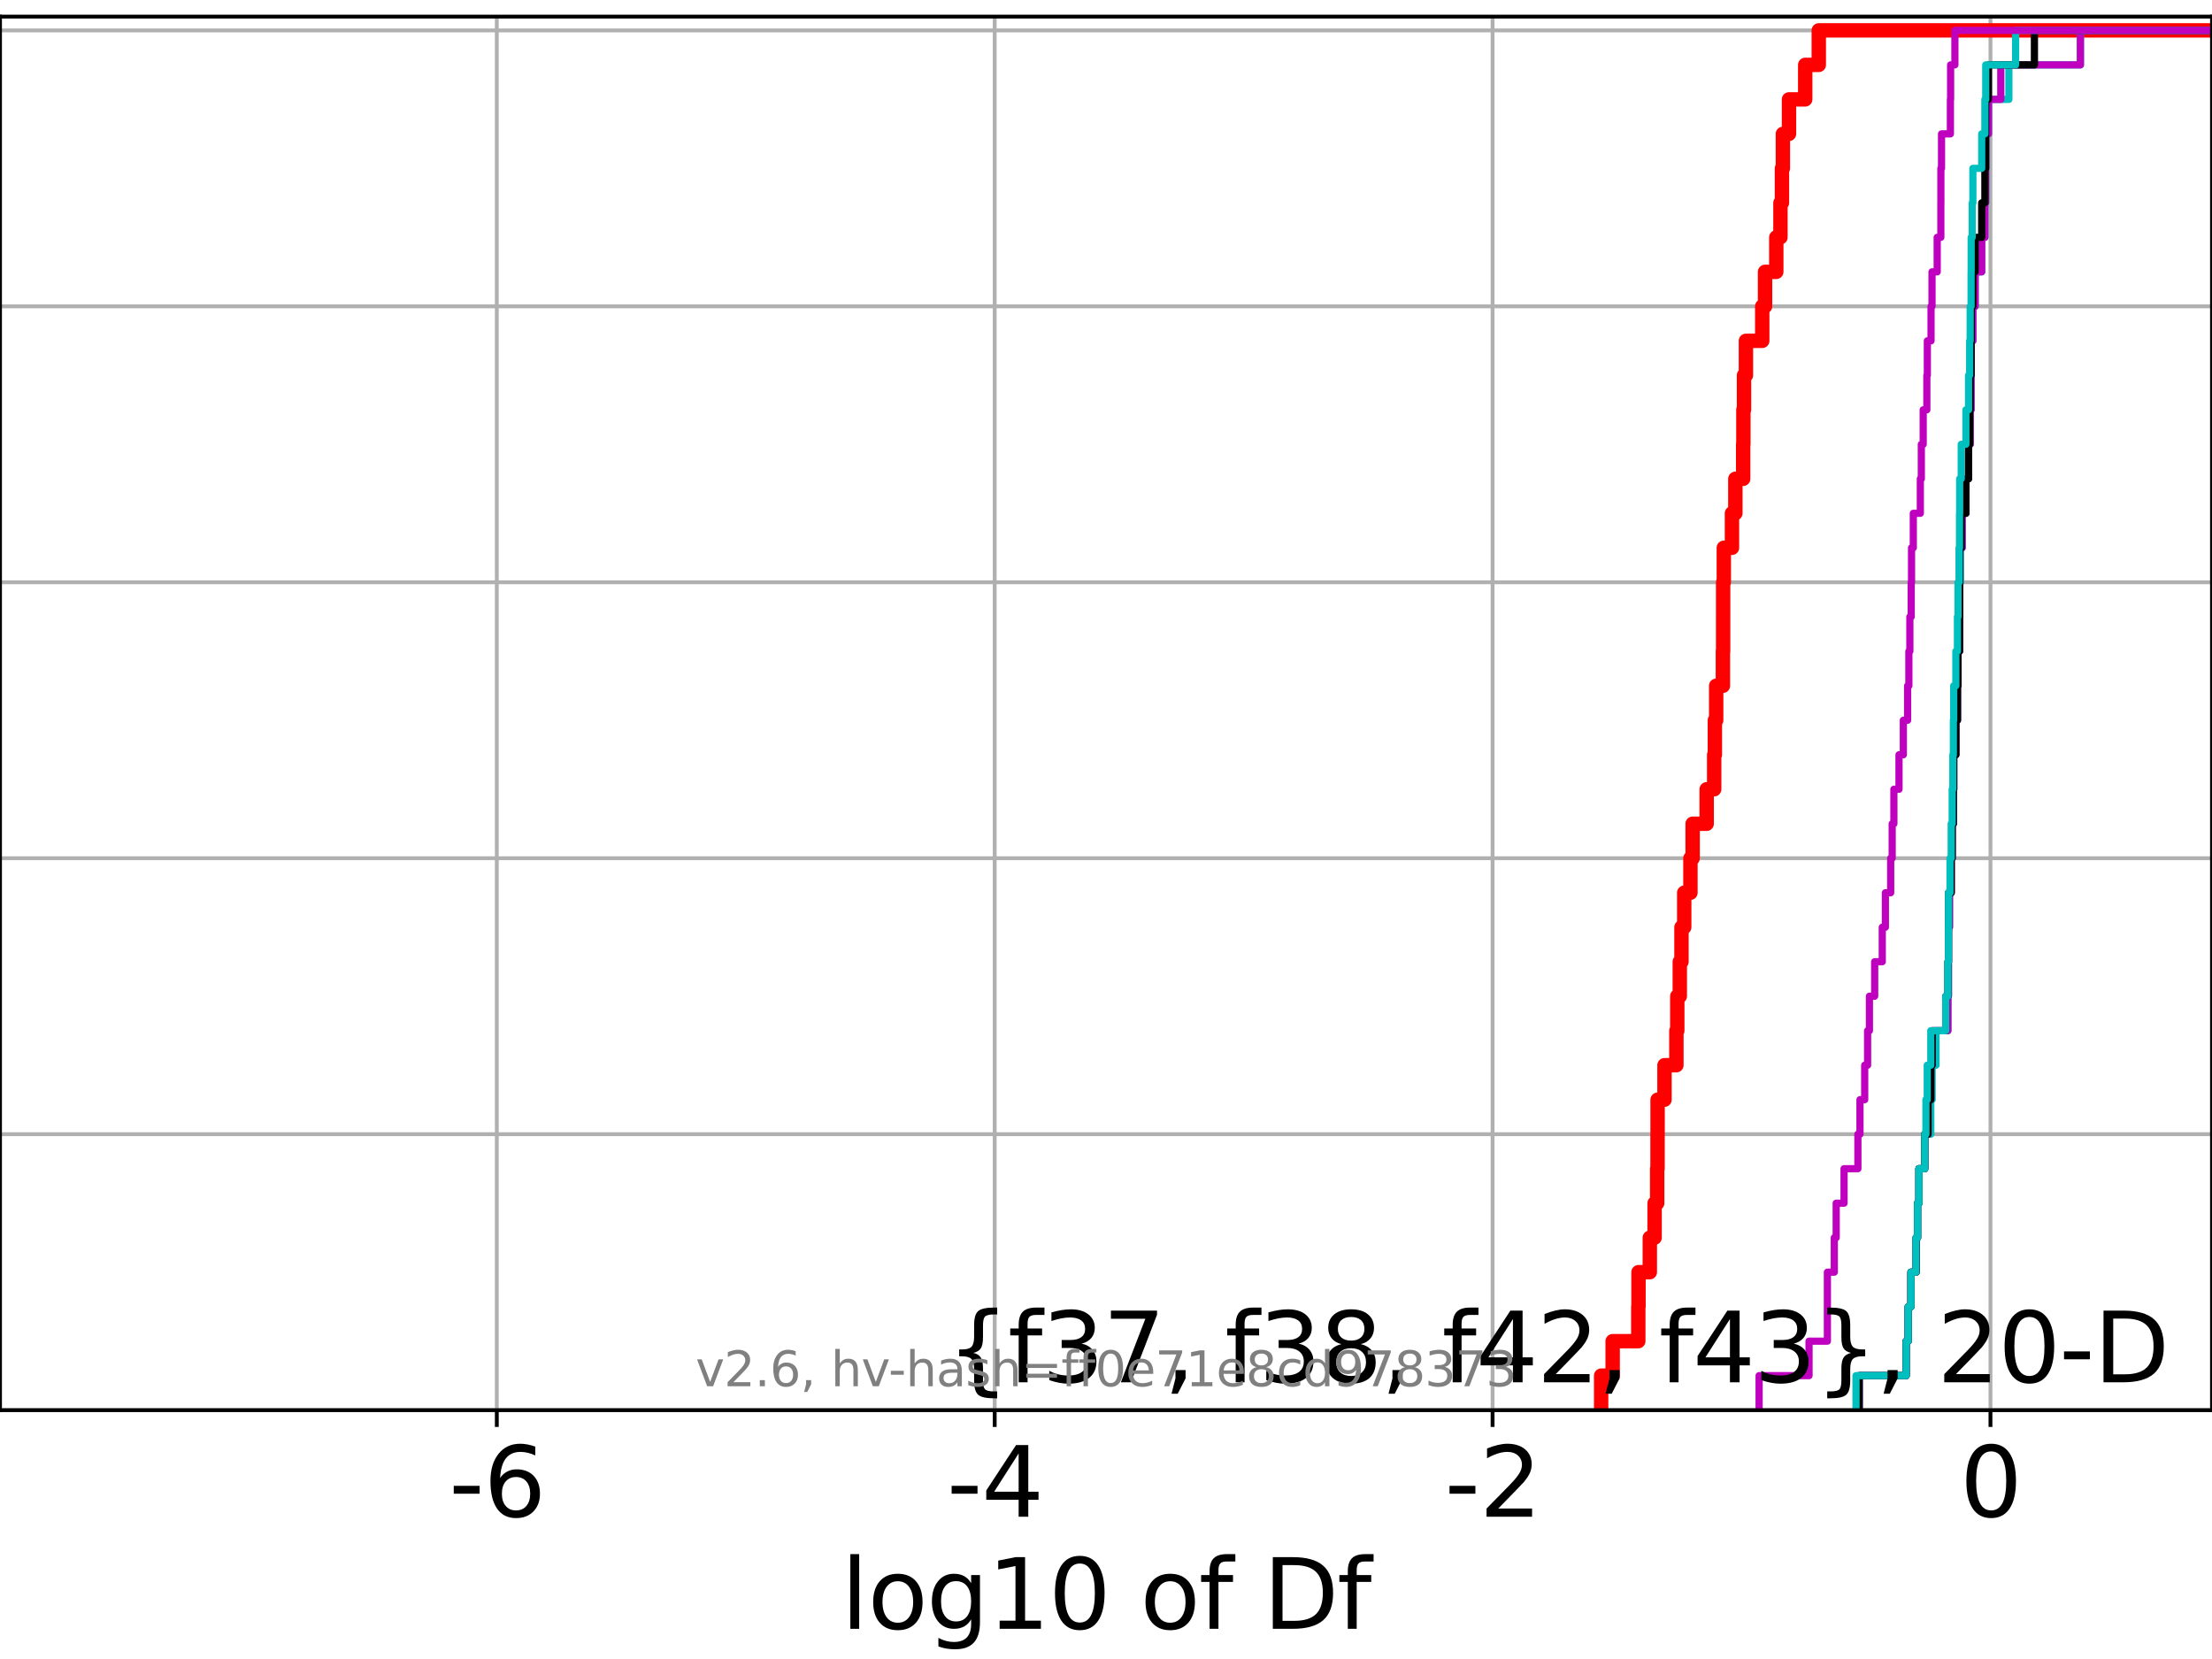 <?xml version="1.0" encoding="utf-8" standalone="no"?>
<!DOCTYPE svg PUBLIC "-//W3C//DTD SVG 1.1//EN"
  "http://www.w3.org/Graphics/SVG/1.1/DTD/svg11.dtd">
<svg xmlns:xlink="http://www.w3.org/1999/xlink" width="460.8pt" height="345.6pt" viewBox="0 0 460.8 345.6" xmlns="http://www.w3.org/2000/svg" version="1.1">
 <defs>
  <style type="text/css">*{stroke-linejoin: round; stroke-linecap: butt}</style>
 </defs>
 <g id="figure_1">
  <g id="patch_1">
   <path d="M 0 345.6 
L 460.8 345.6 
L 460.8 0 
L 0 0 
z
" style="fill: #ffffff"/>
  </g>
  <g id="axes_1">
   <g id="patch_2">
    <path d="M 0 293.76 
L 460.8 293.76 
L 460.8 3.456 
L 0 3.456 
z
" style="fill: #ffffff"/>
   </g>
   <g id="matplotlib.axis_1">
    <g id="xtick_1">
     <g id="line2d_1">
      <path d="M 103.494 293.76 
L 103.494 3.456 
" clip-path="url(#pceb8393844)" style="fill: none; stroke: #b0b0b0; stroke-width: 0.8; stroke-linecap: square"/>
     </g>
     <g id="line2d_2">
      <defs>
       <path id="m5298f542be" d="M 0 0 
L 0 3.5 
" style="stroke: #000000; stroke-width: 0.8"/>
      </defs>
      <g>
       <use xlink:href="#m5298f542be" x="103.494" y="293.76" style="stroke: #000000; stroke-width: 0.8"/>
      </g>
     </g>
     <g id="text_1">
      <!-- -6 -->
      <g transform="translate(93.524 315.957) scale(0.2 -0.2)">
       <defs>
        <path id="DejaVuSans-2d" d="M 313 2009 
L 1997 2009 
L 1997 1497 
L 313 1497 
L 313 2009 
z
" transform="scale(0.016)"/>
        <path id="DejaVuSans-36" d="M 2113 2584 
Q 1688 2584 1439 2293 
Q 1191 2003 1191 1497 
Q 1191 994 1439 701 
Q 1688 409 2113 409 
Q 2538 409 2786 701 
Q 3034 994 3034 1497 
Q 3034 2003 2786 2293 
Q 2538 2584 2113 2584 
z
M 3366 4563 
L 3366 3988 
Q 3128 4100 2886 4159 
Q 2644 4219 2406 4219 
Q 1781 4219 1451 3797 
Q 1122 3375 1075 2522 
Q 1259 2794 1537 2939 
Q 1816 3084 2150 3084 
Q 2853 3084 3261 2657 
Q 3669 2231 3669 1497 
Q 3669 778 3244 343 
Q 2819 -91 2113 -91 
Q 1303 -91 875 529 
Q 447 1150 447 2328 
Q 447 3434 972 4092 
Q 1497 4750 2381 4750 
Q 2619 4750 2861 4703 
Q 3103 4656 3366 4563 
z
" transform="scale(0.016)"/>
       </defs>
       <use xlink:href="#DejaVuSans-2d"/>
       <use xlink:href="#DejaVuSans-36" x="36.084"/>
      </g>
     </g>
    </g>
    <g id="xtick_2">
     <g id="line2d_3">
      <path d="M 207.213 293.76 
L 207.213 3.456 
" clip-path="url(#pceb8393844)" style="fill: none; stroke: #b0b0b0; stroke-width: 0.8; stroke-linecap: square"/>
     </g>
     <g id="line2d_4">
      <g>
       <use xlink:href="#m5298f542be" x="207.213" y="293.76" style="stroke: #000000; stroke-width: 0.8"/>
      </g>
     </g>
     <g id="text_2">
      <!-- -4 -->
      <g transform="translate(197.243 315.957) scale(0.2 -0.2)">
       <defs>
        <path id="DejaVuSans-34" d="M 2419 4116 
L 825 1625 
L 2419 1625 
L 2419 4116 
z
M 2253 4666 
L 3047 4666 
L 3047 1625 
L 3713 1625 
L 3713 1100 
L 3047 1100 
L 3047 0 
L 2419 0 
L 2419 1100 
L 313 1100 
L 313 1709 
L 2253 4666 
z
" transform="scale(0.016)"/>
       </defs>
       <use xlink:href="#DejaVuSans-2d"/>
       <use xlink:href="#DejaVuSans-34" x="36.084"/>
      </g>
     </g>
    </g>
    <g id="xtick_3">
     <g id="line2d_5">
      <path d="M 310.931 293.76 
L 310.931 3.456 
" clip-path="url(#pceb8393844)" style="fill: none; stroke: #b0b0b0; stroke-width: 0.8; stroke-linecap: square"/>
     </g>
     <g id="line2d_6">
      <g>
       <use xlink:href="#m5298f542be" x="310.931" y="293.76" style="stroke: #000000; stroke-width: 0.8"/>
      </g>
     </g>
     <g id="text_3">
      <!-- -2 -->
      <g transform="translate(300.961 315.957) scale(0.2 -0.2)">
       <defs>
        <path id="DejaVuSans-32" d="M 1228 531 
L 3431 531 
L 3431 0 
L 469 0 
L 469 531 
Q 828 903 1448 1529 
Q 2069 2156 2228 2338 
Q 2531 2678 2651 2914 
Q 2772 3150 2772 3378 
Q 2772 3750 2511 3984 
Q 2250 4219 1831 4219 
Q 1534 4219 1204 4116 
Q 875 4013 500 3803 
L 500 4441 
Q 881 4594 1212 4672 
Q 1544 4750 1819 4750 
Q 2544 4750 2975 4387 
Q 3406 4025 3406 3419 
Q 3406 3131 3298 2873 
Q 3191 2616 2906 2266 
Q 2828 2175 2409 1742 
Q 1991 1309 1228 531 
z
" transform="scale(0.016)"/>
       </defs>
       <use xlink:href="#DejaVuSans-2d"/>
       <use xlink:href="#DejaVuSans-32" x="36.084"/>
      </g>
     </g>
    </g>
    <g id="xtick_4">
     <g id="line2d_7">
      <path d="M 414.65 293.76 
L 414.65 3.456 
" clip-path="url(#pceb8393844)" style="fill: none; stroke: #b0b0b0; stroke-width: 0.8; stroke-linecap: square"/>
     </g>
     <g id="line2d_8">
      <g>
       <use xlink:href="#m5298f542be" x="414.65" y="293.76" style="stroke: #000000; stroke-width: 0.8"/>
      </g>
     </g>
     <g id="text_4">
      <!-- 0 -->
      <g transform="translate(408.287 315.957) scale(0.2 -0.2)">
       <defs>
        <path id="DejaVuSans-30" d="M 2034 4250 
Q 1547 4250 1301 3770 
Q 1056 3291 1056 2328 
Q 1056 1369 1301 889 
Q 1547 409 2034 409 
Q 2525 409 2770 889 
Q 3016 1369 3016 2328 
Q 3016 3291 2770 3770 
Q 2525 4250 2034 4250 
z
M 2034 4750 
Q 2819 4750 3233 4129 
Q 3647 3509 3647 2328 
Q 3647 1150 3233 529 
Q 2819 -91 2034 -91 
Q 1250 -91 836 529 
Q 422 1150 422 2328 
Q 422 3509 836 4129 
Q 1250 4750 2034 4750 
z
" transform="scale(0.016)"/>
       </defs>
       <use xlink:href="#DejaVuSans-30"/>
      </g>
     </g>
    </g>
    <g id="text_5">
     <!-- log10 of Df -->
     <g transform="translate(175.214 339.313) scale(0.2 -0.2)">
      <defs>
       <path id="DejaVuSans-6c" d="M 603 4863 
L 1178 4863 
L 1178 0 
L 603 0 
L 603 4863 
z
" transform="scale(0.016)"/>
       <path id="DejaVuSans-6f" d="M 1959 3097 
Q 1497 3097 1228 2736 
Q 959 2375 959 1747 
Q 959 1119 1226 758 
Q 1494 397 1959 397 
Q 2419 397 2687 759 
Q 2956 1122 2956 1747 
Q 2956 2369 2687 2733 
Q 2419 3097 1959 3097 
z
M 1959 3584 
Q 2709 3584 3137 3096 
Q 3566 2609 3566 1747 
Q 3566 888 3137 398 
Q 2709 -91 1959 -91 
Q 1206 -91 779 398 
Q 353 888 353 1747 
Q 353 2609 779 3096 
Q 1206 3584 1959 3584 
z
" transform="scale(0.016)"/>
       <path id="DejaVuSans-67" d="M 2906 1791 
Q 2906 2416 2648 2759 
Q 2391 3103 1925 3103 
Q 1463 3103 1205 2759 
Q 947 2416 947 1791 
Q 947 1169 1205 825 
Q 1463 481 1925 481 
Q 2391 481 2648 825 
Q 2906 1169 2906 1791 
z
M 3481 434 
Q 3481 -459 3084 -895 
Q 2688 -1331 1869 -1331 
Q 1566 -1331 1297 -1286 
Q 1028 -1241 775 -1147 
L 775 -588 
Q 1028 -725 1275 -790 
Q 1522 -856 1778 -856 
Q 2344 -856 2625 -561 
Q 2906 -266 2906 331 
L 2906 616 
Q 2728 306 2450 153 
Q 2172 0 1784 0 
Q 1141 0 747 490 
Q 353 981 353 1791 
Q 353 2603 747 3093 
Q 1141 3584 1784 3584 
Q 2172 3584 2450 3431 
Q 2728 3278 2906 2969 
L 2906 3500 
L 3481 3500 
L 3481 434 
z
" transform="scale(0.016)"/>
       <path id="DejaVuSans-31" d="M 794 531 
L 1825 531 
L 1825 4091 
L 703 3866 
L 703 4441 
L 1819 4666 
L 2450 4666 
L 2450 531 
L 3481 531 
L 3481 0 
L 794 0 
L 794 531 
z
" transform="scale(0.016)"/>
       <path id="DejaVuSans-20" transform="scale(0.016)"/>
       <path id="DejaVuSans-66" d="M 2375 4863 
L 2375 4384 
L 1825 4384 
Q 1516 4384 1395 4259 
Q 1275 4134 1275 3809 
L 1275 3500 
L 2222 3500 
L 2222 3053 
L 1275 3053 
L 1275 0 
L 697 0 
L 697 3053 
L 147 3053 
L 147 3500 
L 697 3500 
L 697 3744 
Q 697 4328 969 4595 
Q 1241 4863 1831 4863 
L 2375 4863 
z
" transform="scale(0.016)"/>
       <path id="DejaVuSans-44" d="M 1259 4147 
L 1259 519 
L 2022 519 
Q 2988 519 3436 956 
Q 3884 1394 3884 2338 
Q 3884 3275 3436 3711 
Q 2988 4147 2022 4147 
L 1259 4147 
z
M 628 4666 
L 1925 4666 
Q 3281 4666 3915 4102 
Q 4550 3538 4550 2338 
Q 4550 1131 3912 565 
Q 3275 0 1925 0 
L 628 0 
L 628 4666 
z
" transform="scale(0.016)"/>
      </defs>
      <use xlink:href="#DejaVuSans-6c"/>
      <use xlink:href="#DejaVuSans-6f" x="27.783"/>
      <use xlink:href="#DejaVuSans-67" x="88.965"/>
      <use xlink:href="#DejaVuSans-31" x="152.441"/>
      <use xlink:href="#DejaVuSans-30" x="216.064"/>
      <use xlink:href="#DejaVuSans-20" x="279.688"/>
      <use xlink:href="#DejaVuSans-6f" x="311.475"/>
      <use xlink:href="#DejaVuSans-66" x="372.656"/>
      <use xlink:href="#DejaVuSans-20" x="407.861"/>
      <use xlink:href="#DejaVuSans-44" x="439.648"/>
      <use xlink:href="#DejaVuSans-66" x="516.65"/>
     </g>
    </g>
   </g>
   <g id="matplotlib.axis_2">
    <g id="ytick_1">
     <g id="line2d_9">
      <path d="M 0 293.76 
L 460.8 293.76 
" clip-path="url(#pceb8393844)" style="fill: none; stroke: #b0b0b0; stroke-width: 0.8; stroke-linecap: square"/>
     </g>
     <g id="line2d_10">
      <defs>
       <path id="m77a5ca5121" d="M 0 0 
L -3.5 0 
" style="stroke: #000000; stroke-width: 0.8"/>
      </defs>
      <g>
       <use xlink:href="#m77a5ca5121" x="0" y="293.76" style="stroke: #000000; stroke-width: 0.8"/>
      </g>
     </g>
    </g>
    <g id="ytick_2">
     <g id="line2d_11">
      <path d="M 0 236.274 
L 460.8 236.274 
" clip-path="url(#pceb8393844)" style="fill: none; stroke: #b0b0b0; stroke-width: 0.8; stroke-linecap: square"/>
     </g>
     <g id="line2d_12">
      <g>
       <use xlink:href="#m77a5ca5121" x="0" y="236.274" style="stroke: #000000; stroke-width: 0.8"/>
      </g>
     </g>
    </g>
    <g id="ytick_3">
     <g id="line2d_13">
      <path d="M 0 178.788 
L 460.8 178.788 
" clip-path="url(#pceb8393844)" style="fill: none; stroke: #b0b0b0; stroke-width: 0.8; stroke-linecap: square"/>
     </g>
     <g id="line2d_14">
      <g>
       <use xlink:href="#m77a5ca5121" x="0" y="178.788" style="stroke: #000000; stroke-width: 0.8"/>
      </g>
     </g>
    </g>
    <g id="ytick_4">
     <g id="line2d_15">
      <path d="M 0 121.302 
L 460.8 121.302 
" clip-path="url(#pceb8393844)" style="fill: none; stroke: #b0b0b0; stroke-width: 0.8; stroke-linecap: square"/>
     </g>
     <g id="line2d_16">
      <g>
       <use xlink:href="#m77a5ca5121" x="0" y="121.302" style="stroke: #000000; stroke-width: 0.8"/>
      </g>
     </g>
    </g>
    <g id="ytick_5">
     <g id="line2d_17">
      <path d="M 0 63.816 
L 460.8 63.816 
" clip-path="url(#pceb8393844)" style="fill: none; stroke: #b0b0b0; stroke-width: 0.8; stroke-linecap: square"/>
     </g>
     <g id="line2d_18">
      <g>
       <use xlink:href="#m77a5ca5121" x="0" y="63.816" style="stroke: #000000; stroke-width: 0.8"/>
      </g>
     </g>
    </g>
    <g id="ytick_6">
     <g id="line2d_19">
      <path d="M 0 6.33 
L 460.8 6.33 
" clip-path="url(#pceb8393844)" style="fill: none; stroke: #b0b0b0; stroke-width: 0.8; stroke-linecap: square"/>
     </g>
     <g id="line2d_20">
      <g>
       <use xlink:href="#m77a5ca5121" x="0" y="6.33" style="stroke: #000000; stroke-width: 0.8"/>
      </g>
     </g>
    </g>
   </g>
   <g id="line2d_21">
    <path d="M 333.547 293.76 
L 333.547 286.574 
L 335.947 286.574 
L 335.947 279.389 
L 341.285 279.389 
L 341.285 272.203 
L 341.332 272.203 
L 341.332 265.017 
L 343.686 265.017 
L 343.686 257.831 
L 344.686 257.831 
L 344.686 250.646 
L 345.22 250.646 
L 345.22 243.46 
L 345.296 243.46 
L 345.296 236.274 
L 345.308 236.274 
L 345.308 229.088 
L 346.745 229.088 
L 346.745 221.903 
L 349.224 221.903 
L 349.224 214.717 
L 349.407 214.717 
L 349.407 207.531 
L 349.932 207.531 
L 349.932 200.345 
L 350.282 200.345 
L 350.282 193.16 
L 350.854 193.16 
L 350.854 185.974 
L 352.148 185.974 
L 352.148 178.788 
L 352.608 178.788 
L 352.608 171.602 
L 355.531 171.602 
L 355.531 164.417 
L 357.093 164.417 
L 357.093 157.231 
L 357.241 157.231 
L 357.241 150.045 
L 357.511 150.045 
L 357.511 142.859 
L 358.911 142.859 
L 358.911 135.674 
L 358.962 135.674 
L 358.962 128.488 
L 358.963 128.488 
L 358.963 121.302 
L 359.103 121.302 
L 359.103 114.116 
L 360.799 114.116 
L 360.799 106.931 
L 361.504 106.931 
L 361.504 99.745 
L 363.133 99.745 
L 363.133 92.559 
L 363.178 92.559 
L 363.178 85.373 
L 363.308 85.373 
L 363.308 78.188 
L 363.708 78.188 
L 363.708 71.002 
L 367.104 71.002 
L 367.104 63.816 
L 367.691 63.816 
L 367.691 56.63 
L 370.033 56.63 
L 370.033 49.445 
L 370.9 49.445 
L 370.9 42.259 
L 371.21 42.259 
L 371.21 35.073 
L 371.406 35.073 
L 371.406 27.888 
L 372.682 27.888 
L 372.682 20.702 
L 376.06 20.702 
L 376.06 13.516 
L 378.883 13.516 
L 378.883 6.33 
L 378.883 6.33 
L 378.883 6.33 
L 460.8 6.33 
" clip-path="url(#pceb8393844)" style="fill: none; stroke: #ff0000; stroke-width: 3; stroke-linecap: square"/>
   </g>
   <g id="line2d_22">
    <path d="M 387.3 293.76 
L 387.3 286.574 
L 397.085 286.574 
L 397.085 279.389 
L 397.517 279.389 
L 397.517 272.203 
L 398.087 272.203 
L 398.087 265.017 
L 399.165 265.017 
L 399.165 257.831 
L 399.461 257.831 
L 399.461 250.646 
L 399.754 250.646 
L 399.754 243.46 
L 400.959 243.46 
L 400.959 236.274 
L 402.221 236.274 
L 402.221 229.088 
L 402.498 229.088 
L 402.498 221.903 
L 403.31 221.903 
L 403.31 214.717 
L 405.779 214.717 
L 405.779 207.531 
L 405.896 207.531 
L 405.896 200.345 
L 405.91 200.345 
L 405.91 193.16 
L 406.112 193.16 
L 406.112 185.974 
L 406.47 185.974 
L 406.47 178.788 
L 406.676 178.788 
L 406.676 171.602 
L 406.92 171.602 
L 406.92 164.417 
L 406.996 164.417 
L 406.996 157.231 
L 407.441 157.231 
L 407.441 150.045 
L 407.771 150.045 
L 407.771 142.859 
L 407.89 142.859 
L 407.89 135.674 
L 408.211 135.674 
L 408.211 128.488 
L 408.249 128.488 
L 408.249 121.302 
L 408.43 121.302 
L 408.43 114.116 
L 408.76 114.116 
L 408.76 106.931 
L 409.535 106.931 
L 409.535 99.745 
L 410.087 99.745 
L 410.087 92.559 
L 410.427 92.559 
L 410.427 85.373 
L 410.611 85.373 
L 410.611 78.188 
L 410.63 78.188 
L 410.63 71.002 
L 410.986 71.002 
L 410.986 63.816 
L 411.457 63.816 
L 411.457 56.63 
L 412.823 56.63 
L 412.823 49.445 
L 413.489 49.445 
L 413.489 42.259 
L 413.653 42.259 
L 413.653 35.073 
L 413.666 35.073 
L 413.666 27.888 
L 414.225 27.888 
L 414.225 20.702 
L 418.49 20.702 
L 418.49 13.516 
L 433.387 13.516 
L 433.387 6.33 
L 433.387 6.33 
L 433.387 6.33 
L 460.8 6.33 
" clip-path="url(#pceb8393844)" style="fill: none; stroke: #00bfbf; stroke-width: 1.5; stroke-linecap: square"/>
   </g>
   <g id="line2d_23">
    <path d="M 387.3 293.76 
L 387.3 286.574 
L 397.085 286.574 
L 397.085 279.389 
L 397.517 279.389 
L 397.517 272.203 
L 398.087 272.203 
L 398.087 265.017 
L 399.165 265.017 
L 399.165 257.831 
L 399.461 257.831 
L 399.461 250.646 
L 399.754 250.646 
L 399.754 243.46 
L 400.959 243.46 
L 400.959 236.274 
L 401.646 236.274 
L 401.646 229.088 
L 402.221 229.088 
L 402.221 221.903 
L 402.498 221.903 
L 402.498 214.717 
L 405.779 214.717 
L 405.779 207.531 
L 405.896 207.531 
L 405.896 200.345 
L 405.91 200.345 
L 405.91 193.16 
L 406.112 193.16 
L 406.112 185.974 
L 406.47 185.974 
L 406.47 178.788 
L 406.676 178.788 
L 406.676 171.602 
L 406.92 171.602 
L 406.92 164.417 
L 406.996 164.417 
L 406.996 157.231 
L 407.441 157.231 
L 407.441 150.045 
L 407.771 150.045 
L 407.771 142.859 
L 407.89 142.859 
L 407.89 135.674 
L 408.211 135.674 
L 408.211 128.488 
L 408.235 128.488 
L 408.235 121.302 
L 408.249 121.302 
L 408.249 114.116 
L 408.76 114.116 
L 408.76 106.931 
L 409.535 106.931 
L 409.535 99.745 
L 410.087 99.745 
L 410.087 92.559 
L 410.427 92.559 
L 410.427 85.373 
L 410.611 85.373 
L 410.611 78.188 
L 410.63 78.188 
L 410.63 71.002 
L 410.986 71.002 
L 410.986 63.816 
L 411.456 63.816 
L 411.456 56.63 
L 412.823 56.63 
L 412.823 49.445 
L 413.489 49.445 
L 413.489 42.259 
L 413.653 42.259 
L 413.653 35.073 
L 413.666 35.073 
L 413.666 27.888 
L 414.225 27.888 
L 414.225 20.702 
L 416.801 20.702 
L 416.801 13.516 
L 433.387 13.516 
L 433.387 6.33 
L 433.387 6.33 
L 433.387 6.33 
L 460.8 6.33 
" clip-path="url(#pceb8393844)" style="fill: none; stroke: #bf00bf; stroke-width: 1.5; stroke-linecap: square"/>
   </g>
   <g id="line2d_24">
    <path d="M 387.3 293.76 
L 387.3 286.574 
L 397.085 286.574 
L 397.085 279.389 
L 397.517 279.389 
L 397.517 272.203 
L 398.087 272.203 
L 398.087 265.017 
L 399.165 265.017 
L 399.165 257.831 
L 399.461 257.831 
L 399.461 250.646 
L 399.754 250.646 
L 399.754 243.46 
L 400.959 243.46 
L 400.959 236.274 
L 401.646 236.274 
L 401.646 229.088 
L 402.221 229.088 
L 402.221 221.903 
L 402.498 221.903 
L 402.498 214.717 
L 405.339 214.717 
L 405.339 207.531 
L 405.779 207.531 
L 405.779 200.345 
L 405.896 200.345 
L 405.896 193.16 
L 405.91 193.16 
L 405.91 185.974 
L 406.47 185.974 
L 406.47 178.788 
L 406.676 178.788 
L 406.676 171.602 
L 406.92 171.602 
L 406.92 164.417 
L 406.996 164.417 
L 406.996 157.231 
L 407.441 157.231 
L 407.441 150.045 
L 407.771 150.045 
L 407.771 142.859 
L 407.89 142.859 
L 407.89 135.674 
L 408.209 135.674 
L 408.209 128.488 
L 408.235 128.488 
L 408.235 121.302 
L 408.249 121.302 
L 408.249 114.116 
L 408.564 114.116 
L 408.564 106.931 
L 409.535 106.931 
L 409.535 99.745 
L 410.087 99.745 
L 410.087 92.559 
L 410.316 92.559 
L 410.316 85.373 
L 410.427 85.373 
L 410.427 78.188 
L 410.611 78.188 
L 410.611 71.002 
L 410.63 71.002 
L 410.63 63.816 
L 410.986 63.816 
L 410.986 56.63 
L 411.456 56.63 
L 411.456 49.445 
L 412.823 49.445 
L 412.823 42.259 
L 413.489 42.259 
L 413.489 35.073 
L 413.653 35.073 
L 413.653 27.888 
L 413.666 27.888 
L 413.666 20.702 
L 414.225 20.702 
L 414.225 13.516 
L 423.807 13.516 
L 423.807 6.33 
L 423.807 6.33 
L 423.807 6.33 
L 460.8 6.33 
" clip-path="url(#pceb8393844)" style="fill: none; stroke: #000000; stroke-width: 1.5; stroke-linecap: square"/>
   </g>
   <g id="line2d_25">
    <path d="M 386.639 293.76 
L 386.639 286.574 
L 397.085 286.574 
L 397.085 279.389 
L 397.517 279.389 
L 397.517 272.203 
L 398.087 272.203 
L 398.087 265.017 
L 399.127 265.017 
L 399.127 257.831 
L 399.461 257.831 
L 399.461 250.646 
L 399.754 250.646 
L 399.754 243.46 
L 400.959 243.46 
L 400.959 236.274 
L 401.207 236.274 
L 401.207 229.088 
L 401.48 229.088 
L 401.48 221.903 
L 402.221 221.903 
L 402.221 214.717 
L 405.339 214.717 
L 405.339 207.531 
L 405.779 207.531 
L 405.779 200.345 
L 405.896 200.345 
L 405.896 193.16 
L 405.91 193.16 
L 405.91 185.974 
L 406.221 185.974 
L 406.221 178.788 
L 406.47 178.788 
L 406.47 171.602 
L 406.676 171.602 
L 406.676 164.417 
L 406.812 164.417 
L 406.812 157.231 
L 406.92 157.231 
L 406.92 150.045 
L 406.996 150.045 
L 406.996 142.859 
L 407.441 142.859 
L 407.441 135.674 
L 407.771 135.674 
L 407.771 128.488 
L 407.89 128.488 
L 407.89 121.302 
L 408.115 121.302 
L 408.115 114.116 
L 408.203 114.116 
L 408.203 106.931 
L 408.235 106.931 
L 408.235 99.745 
L 408.564 99.745 
L 408.564 92.559 
L 409.535 92.559 
L 409.535 85.373 
L 410.087 85.373 
L 410.087 78.188 
L 410.316 78.188 
L 410.316 71.002 
L 410.427 71.002 
L 410.427 63.816 
L 410.614 63.816 
L 410.614 56.63 
L 410.63 56.63 
L 410.63 49.445 
L 410.85 49.445 
L 410.85 42.259 
L 410.986 42.259 
L 410.986 35.073 
L 412.823 35.073 
L 412.823 27.888 
L 413.489 27.888 
L 413.489 20.702 
L 413.666 20.702 
L 413.666 13.516 
L 419.892 13.516 
L 419.892 6.33 
L 419.892 6.33 
L 419.892 6.33 
L 460.8 6.33 
" clip-path="url(#pceb8393844)" style="fill: none; stroke: #00bfbf; stroke-width: 1.5; stroke-linecap: square"/>
   </g>
   <g id="line2d_26">
    <path d="M 366.455 293.76 
L 366.455 286.574 
L 376.855 286.574 
L 376.855 279.389 
L 380.678 279.389 
L 380.678 272.203 
L 380.68 272.203 
L 380.68 265.017 
L 382.118 265.017 
L 382.118 257.831 
L 382.512 257.831 
L 382.512 250.646 
L 384.152 250.646 
L 384.152 243.46 
L 387.033 243.46 
L 387.033 236.274 
L 387.467 236.274 
L 387.467 229.088 
L 388.451 229.088 
L 388.451 221.903 
L 389.055 221.903 
L 389.055 214.717 
L 389.435 214.717 
L 389.435 207.531 
L 390.531 207.531 
L 390.531 200.345 
L 392.112 200.345 
L 392.112 193.16 
L 392.762 193.16 
L 392.762 185.974 
L 393.864 185.974 
L 393.864 178.788 
L 394.177 178.788 
L 394.177 171.602 
L 394.532 171.602 
L 394.532 164.417 
L 395.599 164.417 
L 395.599 157.231 
L 396.499 157.231 
L 396.499 150.045 
L 397.39 150.045 
L 397.39 142.859 
L 397.652 142.859 
L 397.652 135.674 
L 397.859 135.674 
L 397.859 128.488 
L 398.138 128.488 
L 398.138 121.302 
L 398.209 121.302 
L 398.209 114.116 
L 398.577 114.116 
L 398.577 106.931 
L 400.04 106.931 
L 400.04 99.745 
L 400.247 99.745 
L 400.247 92.559 
L 400.636 92.559 
L 400.636 85.373 
L 401.397 85.373 
L 401.397 78.188 
L 401.501 78.188 
L 401.501 71.002 
L 402.272 71.002 
L 402.272 63.816 
L 402.476 63.816 
L 402.476 56.63 
L 403.553 56.63 
L 403.553 49.445 
L 404.313 49.445 
L 404.313 42.259 
L 404.322 42.259 
L 404.322 35.073 
L 404.455 35.073 
L 404.455 27.888 
L 406.304 27.888 
L 406.304 20.702 
L 406.346 20.702 
L 406.346 13.516 
L 407.242 13.516 
L 407.242 6.33 
L 407.242 6.33 
L 407.242 6.33 
L 460.8 6.33 
" clip-path="url(#pceb8393844)" style="fill: none; stroke: #bf00bf; stroke-width: 1.5; stroke-linecap: square"/>
   </g>
   <g id="patch_3">
    <path d="M 0 293.76 
L 0 3.456 
" style="fill: none; stroke: #000000; stroke-width: 0.8; stroke-linejoin: miter; stroke-linecap: square"/>
   </g>
   <g id="patch_4">
    <path d="M 460.8 293.76 
L 460.8 3.456 
" style="fill: none; stroke: #000000; stroke-width: 0.8; stroke-linejoin: miter; stroke-linecap: square"/>
   </g>
   <g id="patch_5">
    <path d="M -0 293.76 
L 460.8 293.76 
" style="fill: none; stroke: #000000; stroke-width: 0.8; stroke-linejoin: miter; stroke-linecap: square"/>
   </g>
   <g id="patch_6">
    <path d="M -0 3.456 
L 460.8 3.456 
" style="fill: none; stroke: #000000; stroke-width: 0.8; stroke-linejoin: miter; stroke-linecap: square"/>
   </g>
   <g id="text_6">
    <!-- {f37, f38, f42, f43}, 20-D -->
    <g transform="translate(197.256 287.954) scale(0.2 -0.2)">
     <defs>
      <path id="DejaVuSans-7b" d="M 3272 -594 
L 3272 -1044 
L 3078 -1044 
Q 2300 -1044 2036 -812 
Q 1772 -581 1772 109 
L 1772 856 
Q 1772 1328 1603 1509 
Q 1434 1691 991 1691 
L 800 1691 
L 800 2138 
L 991 2138 
Q 1438 2138 1605 2317 
Q 1772 2497 1772 2963 
L 1772 3713 
Q 1772 4403 2036 4633 
Q 2300 4863 3078 4863 
L 3272 4863 
L 3272 4416 
L 3059 4416 
Q 2619 4416 2484 4278 
Q 2350 4141 2350 3700 
L 2350 2925 
Q 2350 2434 2208 2212 
Q 2066 1991 1722 1913 
Q 2069 1828 2209 1606 
Q 2350 1384 2350 897 
L 2350 122 
Q 2350 -319 2484 -456 
Q 2619 -594 3059 -594 
L 3272 -594 
z
" transform="scale(0.016)"/>
      <path id="DejaVuSans-33" d="M 2597 2516 
Q 3050 2419 3304 2112 
Q 3559 1806 3559 1356 
Q 3559 666 3084 287 
Q 2609 -91 1734 -91 
Q 1441 -91 1130 -33 
Q 819 25 488 141 
L 488 750 
Q 750 597 1062 519 
Q 1375 441 1716 441 
Q 2309 441 2620 675 
Q 2931 909 2931 1356 
Q 2931 1769 2642 2001 
Q 2353 2234 1838 2234 
L 1294 2234 
L 1294 2753 
L 1863 2753 
Q 2328 2753 2575 2939 
Q 2822 3125 2822 3475 
Q 2822 3834 2567 4026 
Q 2313 4219 1838 4219 
Q 1578 4219 1281 4162 
Q 984 4106 628 3988 
L 628 4550 
Q 988 4650 1302 4700 
Q 1616 4750 1894 4750 
Q 2613 4750 3031 4423 
Q 3450 4097 3450 3541 
Q 3450 3153 3228 2886 
Q 3006 2619 2597 2516 
z
" transform="scale(0.016)"/>
      <path id="DejaVuSans-37" d="M 525 4666 
L 3525 4666 
L 3525 4397 
L 1831 0 
L 1172 0 
L 2766 4134 
L 525 4134 
L 525 4666 
z
" transform="scale(0.016)"/>
      <path id="DejaVuSans-2c" d="M 750 794 
L 1409 794 
L 1409 256 
L 897 -744 
L 494 -744 
L 750 256 
L 750 794 
z
" transform="scale(0.016)"/>
      <path id="DejaVuSans-38" d="M 2034 2216 
Q 1584 2216 1326 1975 
Q 1069 1734 1069 1313 
Q 1069 891 1326 650 
Q 1584 409 2034 409 
Q 2484 409 2743 651 
Q 3003 894 3003 1313 
Q 3003 1734 2745 1975 
Q 2488 2216 2034 2216 
z
M 1403 2484 
Q 997 2584 770 2862 
Q 544 3141 544 3541 
Q 544 4100 942 4425 
Q 1341 4750 2034 4750 
Q 2731 4750 3128 4425 
Q 3525 4100 3525 3541 
Q 3525 3141 3298 2862 
Q 3072 2584 2669 2484 
Q 3125 2378 3379 2068 
Q 3634 1759 3634 1313 
Q 3634 634 3220 271 
Q 2806 -91 2034 -91 
Q 1263 -91 848 271 
Q 434 634 434 1313 
Q 434 1759 690 2068 
Q 947 2378 1403 2484 
z
M 1172 3481 
Q 1172 3119 1398 2916 
Q 1625 2713 2034 2713 
Q 2441 2713 2670 2916 
Q 2900 3119 2900 3481 
Q 2900 3844 2670 4047 
Q 2441 4250 2034 4250 
Q 1625 4250 1398 4047 
Q 1172 3844 1172 3481 
z
" transform="scale(0.016)"/>
      <path id="DejaVuSans-7d" d="M 800 -594 
L 1019 -594 
Q 1456 -594 1589 -459 
Q 1722 -325 1722 122 
L 1722 897 
Q 1722 1384 1862 1606 
Q 2003 1828 2350 1913 
Q 2003 1991 1862 2212 
Q 1722 2434 1722 2925 
L 1722 3700 
Q 1722 4144 1589 4280 
Q 1456 4416 1019 4416 
L 800 4416 
L 800 4863 
L 997 4863 
Q 1775 4863 2036 4633 
Q 2297 4403 2297 3713 
L 2297 2963 
Q 2297 2497 2465 2317 
Q 2634 2138 3078 2138 
L 3272 2138 
L 3272 1691 
L 3078 1691 
Q 2634 1691 2465 1509 
Q 2297 1328 2297 856 
L 2297 109 
Q 2297 -581 2036 -812 
Q 1775 -1044 997 -1044 
L 800 -1044 
L 800 -594 
z
" transform="scale(0.016)"/>
     </defs>
     <use xlink:href="#DejaVuSans-7b"/>
     <use xlink:href="#DejaVuSans-66" x="63.623"/>
     <use xlink:href="#DejaVuSans-33" x="98.828"/>
     <use xlink:href="#DejaVuSans-37" x="162.451"/>
     <use xlink:href="#DejaVuSans-2c" x="226.074"/>
     <use xlink:href="#DejaVuSans-20" x="257.861"/>
     <use xlink:href="#DejaVuSans-66" x="289.648"/>
     <use xlink:href="#DejaVuSans-33" x="324.854"/>
     <use xlink:href="#DejaVuSans-38" x="388.477"/>
     <use xlink:href="#DejaVuSans-2c" x="452.1"/>
     <use xlink:href="#DejaVuSans-20" x="483.887"/>
     <use xlink:href="#DejaVuSans-66" x="515.674"/>
     <use xlink:href="#DejaVuSans-34" x="550.879"/>
     <use xlink:href="#DejaVuSans-32" x="614.502"/>
     <use xlink:href="#DejaVuSans-2c" x="678.125"/>
     <use xlink:href="#DejaVuSans-20" x="709.912"/>
     <use xlink:href="#DejaVuSans-66" x="741.699"/>
     <use xlink:href="#DejaVuSans-34" x="776.904"/>
     <use xlink:href="#DejaVuSans-33" x="840.527"/>
     <use xlink:href="#DejaVuSans-7d" x="904.15"/>
     <use xlink:href="#DejaVuSans-2c" x="967.773"/>
     <use xlink:href="#DejaVuSans-20" x="999.561"/>
     <use xlink:href="#DejaVuSans-32" x="1031.348"/>
     <use xlink:href="#DejaVuSans-30" x="1094.971"/>
     <use xlink:href="#DejaVuSans-2d" x="1158.594"/>
     <use xlink:href="#DejaVuSans-44" x="1194.678"/>
    </g>
   </g>
   <g id="text_7">
    <!-- v2.6, hv-hash=ff0e71e8cd978373 -->
    <g style="fill: #808080" transform="translate(144.905 288.777) scale(0.1 -0.1)">
     <defs>
      <path id="DejaVuSans-76" d="M 191 3500 
L 800 3500 
L 1894 563 
L 2988 3500 
L 3597 3500 
L 2284 0 
L 1503 0 
L 191 3500 
z
" transform="scale(0.016)"/>
      <path id="DejaVuSans-2e" d="M 684 794 
L 1344 794 
L 1344 0 
L 684 0 
L 684 794 
z
" transform="scale(0.016)"/>
      <path id="DejaVuSans-68" d="M 3513 2113 
L 3513 0 
L 2938 0 
L 2938 2094 
Q 2938 2591 2744 2837 
Q 2550 3084 2163 3084 
Q 1697 3084 1428 2787 
Q 1159 2491 1159 1978 
L 1159 0 
L 581 0 
L 581 4863 
L 1159 4863 
L 1159 2956 
Q 1366 3272 1645 3428 
Q 1925 3584 2291 3584 
Q 2894 3584 3203 3211 
Q 3513 2838 3513 2113 
z
" transform="scale(0.016)"/>
      <path id="DejaVuSans-61" d="M 2194 1759 
Q 1497 1759 1228 1600 
Q 959 1441 959 1056 
Q 959 750 1161 570 
Q 1363 391 1709 391 
Q 2188 391 2477 730 
Q 2766 1069 2766 1631 
L 2766 1759 
L 2194 1759 
z
M 3341 1997 
L 3341 0 
L 2766 0 
L 2766 531 
Q 2569 213 2275 61 
Q 1981 -91 1556 -91 
Q 1019 -91 701 211 
Q 384 513 384 1019 
Q 384 1609 779 1909 
Q 1175 2209 1959 2209 
L 2766 2209 
L 2766 2266 
Q 2766 2663 2505 2880 
Q 2244 3097 1772 3097 
Q 1472 3097 1187 3025 
Q 903 2953 641 2809 
L 641 3341 
Q 956 3463 1253 3523 
Q 1550 3584 1831 3584 
Q 2591 3584 2966 3190 
Q 3341 2797 3341 1997 
z
" transform="scale(0.016)"/>
      <path id="DejaVuSans-73" d="M 2834 3397 
L 2834 2853 
Q 2591 2978 2328 3040 
Q 2066 3103 1784 3103 
Q 1356 3103 1142 2972 
Q 928 2841 928 2578 
Q 928 2378 1081 2264 
Q 1234 2150 1697 2047 
L 1894 2003 
Q 2506 1872 2764 1633 
Q 3022 1394 3022 966 
Q 3022 478 2636 193 
Q 2250 -91 1575 -91 
Q 1294 -91 989 -36 
Q 684 19 347 128 
L 347 722 
Q 666 556 975 473 
Q 1284 391 1588 391 
Q 1994 391 2212 530 
Q 2431 669 2431 922 
Q 2431 1156 2273 1281 
Q 2116 1406 1581 1522 
L 1381 1569 
Q 847 1681 609 1914 
Q 372 2147 372 2553 
Q 372 3047 722 3315 
Q 1072 3584 1716 3584 
Q 2034 3584 2315 3537 
Q 2597 3491 2834 3397 
z
" transform="scale(0.016)"/>
      <path id="DejaVuSans-3d" d="M 678 2906 
L 4684 2906 
L 4684 2381 
L 678 2381 
L 678 2906 
z
M 678 1631 
L 4684 1631 
L 4684 1100 
L 678 1100 
L 678 1631 
z
" transform="scale(0.016)"/>
      <path id="DejaVuSans-65" d="M 3597 1894 
L 3597 1613 
L 953 1613 
Q 991 1019 1311 708 
Q 1631 397 2203 397 
Q 2534 397 2845 478 
Q 3156 559 3463 722 
L 3463 178 
Q 3153 47 2828 -22 
Q 2503 -91 2169 -91 
Q 1331 -91 842 396 
Q 353 884 353 1716 
Q 353 2575 817 3079 
Q 1281 3584 2069 3584 
Q 2775 3584 3186 3129 
Q 3597 2675 3597 1894 
z
M 3022 2063 
Q 3016 2534 2758 2815 
Q 2500 3097 2075 3097 
Q 1594 3097 1305 2825 
Q 1016 2553 972 2059 
L 3022 2063 
z
" transform="scale(0.016)"/>
      <path id="DejaVuSans-63" d="M 3122 3366 
L 3122 2828 
Q 2878 2963 2633 3030 
Q 2388 3097 2138 3097 
Q 1578 3097 1268 2742 
Q 959 2388 959 1747 
Q 959 1106 1268 751 
Q 1578 397 2138 397 
Q 2388 397 2633 464 
Q 2878 531 3122 666 
L 3122 134 
Q 2881 22 2623 -34 
Q 2366 -91 2075 -91 
Q 1284 -91 818 406 
Q 353 903 353 1747 
Q 353 2603 823 3093 
Q 1294 3584 2113 3584 
Q 2378 3584 2631 3529 
Q 2884 3475 3122 3366 
z
" transform="scale(0.016)"/>
      <path id="DejaVuSans-64" d="M 2906 2969 
L 2906 4863 
L 3481 4863 
L 3481 0 
L 2906 0 
L 2906 525 
Q 2725 213 2448 61 
Q 2172 -91 1784 -91 
Q 1150 -91 751 415 
Q 353 922 353 1747 
Q 353 2572 751 3078 
Q 1150 3584 1784 3584 
Q 2172 3584 2448 3432 
Q 2725 3281 2906 2969 
z
M 947 1747 
Q 947 1113 1208 752 
Q 1469 391 1925 391 
Q 2381 391 2643 752 
Q 2906 1113 2906 1747 
Q 2906 2381 2643 2742 
Q 2381 3103 1925 3103 
Q 1469 3103 1208 2742 
Q 947 2381 947 1747 
z
" transform="scale(0.016)"/>
      <path id="DejaVuSans-39" d="M 703 97 
L 703 672 
Q 941 559 1184 500 
Q 1428 441 1663 441 
Q 2288 441 2617 861 
Q 2947 1281 2994 2138 
Q 2813 1869 2534 1725 
Q 2256 1581 1919 1581 
Q 1219 1581 811 2004 
Q 403 2428 403 3163 
Q 403 3881 828 4315 
Q 1253 4750 1959 4750 
Q 2769 4750 3195 4129 
Q 3622 3509 3622 2328 
Q 3622 1225 3098 567 
Q 2575 -91 1691 -91 
Q 1453 -91 1209 -44 
Q 966 3 703 97 
z
M 1959 2075 
Q 2384 2075 2632 2365 
Q 2881 2656 2881 3163 
Q 2881 3666 2632 3958 
Q 2384 4250 1959 4250 
Q 1534 4250 1286 3958 
Q 1038 3666 1038 3163 
Q 1038 2656 1286 2365 
Q 1534 2075 1959 2075 
z
" transform="scale(0.016)"/>
     </defs>
     <use xlink:href="#DejaVuSans-76"/>
     <use xlink:href="#DejaVuSans-32" x="59.18"/>
     <use xlink:href="#DejaVuSans-2e" x="122.803"/>
     <use xlink:href="#DejaVuSans-36" x="154.59"/>
     <use xlink:href="#DejaVuSans-2c" x="218.213"/>
     <use xlink:href="#DejaVuSans-20" x="250"/>
     <use xlink:href="#DejaVuSans-68" x="281.787"/>
     <use xlink:href="#DejaVuSans-76" x="345.166"/>
     <use xlink:href="#DejaVuSans-2d" x="401.721"/>
     <use xlink:href="#DejaVuSans-68" x="437.805"/>
     <use xlink:href="#DejaVuSans-61" x="501.184"/>
     <use xlink:href="#DejaVuSans-73" x="562.463"/>
     <use xlink:href="#DejaVuSans-68" x="614.562"/>
     <use xlink:href="#DejaVuSans-3d" x="677.941"/>
     <use xlink:href="#DejaVuSans-66" x="761.73"/>
     <use xlink:href="#DejaVuSans-66" x="796.936"/>
     <use xlink:href="#DejaVuSans-30" x="832.141"/>
     <use xlink:href="#DejaVuSans-65" x="895.764"/>
     <use xlink:href="#DejaVuSans-37" x="957.287"/>
     <use xlink:href="#DejaVuSans-31" x="1020.91"/>
     <use xlink:href="#DejaVuSans-65" x="1084.533"/>
     <use xlink:href="#DejaVuSans-38" x="1146.057"/>
     <use xlink:href="#DejaVuSans-63" x="1209.68"/>
     <use xlink:href="#DejaVuSans-64" x="1264.66"/>
     <use xlink:href="#DejaVuSans-39" x="1328.137"/>
     <use xlink:href="#DejaVuSans-37" x="1391.76"/>
     <use xlink:href="#DejaVuSans-38" x="1455.383"/>
     <use xlink:href="#DejaVuSans-33" x="1519.006"/>
     <use xlink:href="#DejaVuSans-37" x="1582.629"/>
     <use xlink:href="#DejaVuSans-33" x="1646.252"/>
    </g>
   </g>
  </g>
 </g>
 <defs>
  <clipPath id="pceb8393844">
   <rect x="0" y="3.456" width="460.8" height="290.304"/>
  </clipPath>
 </defs>
</svg>
